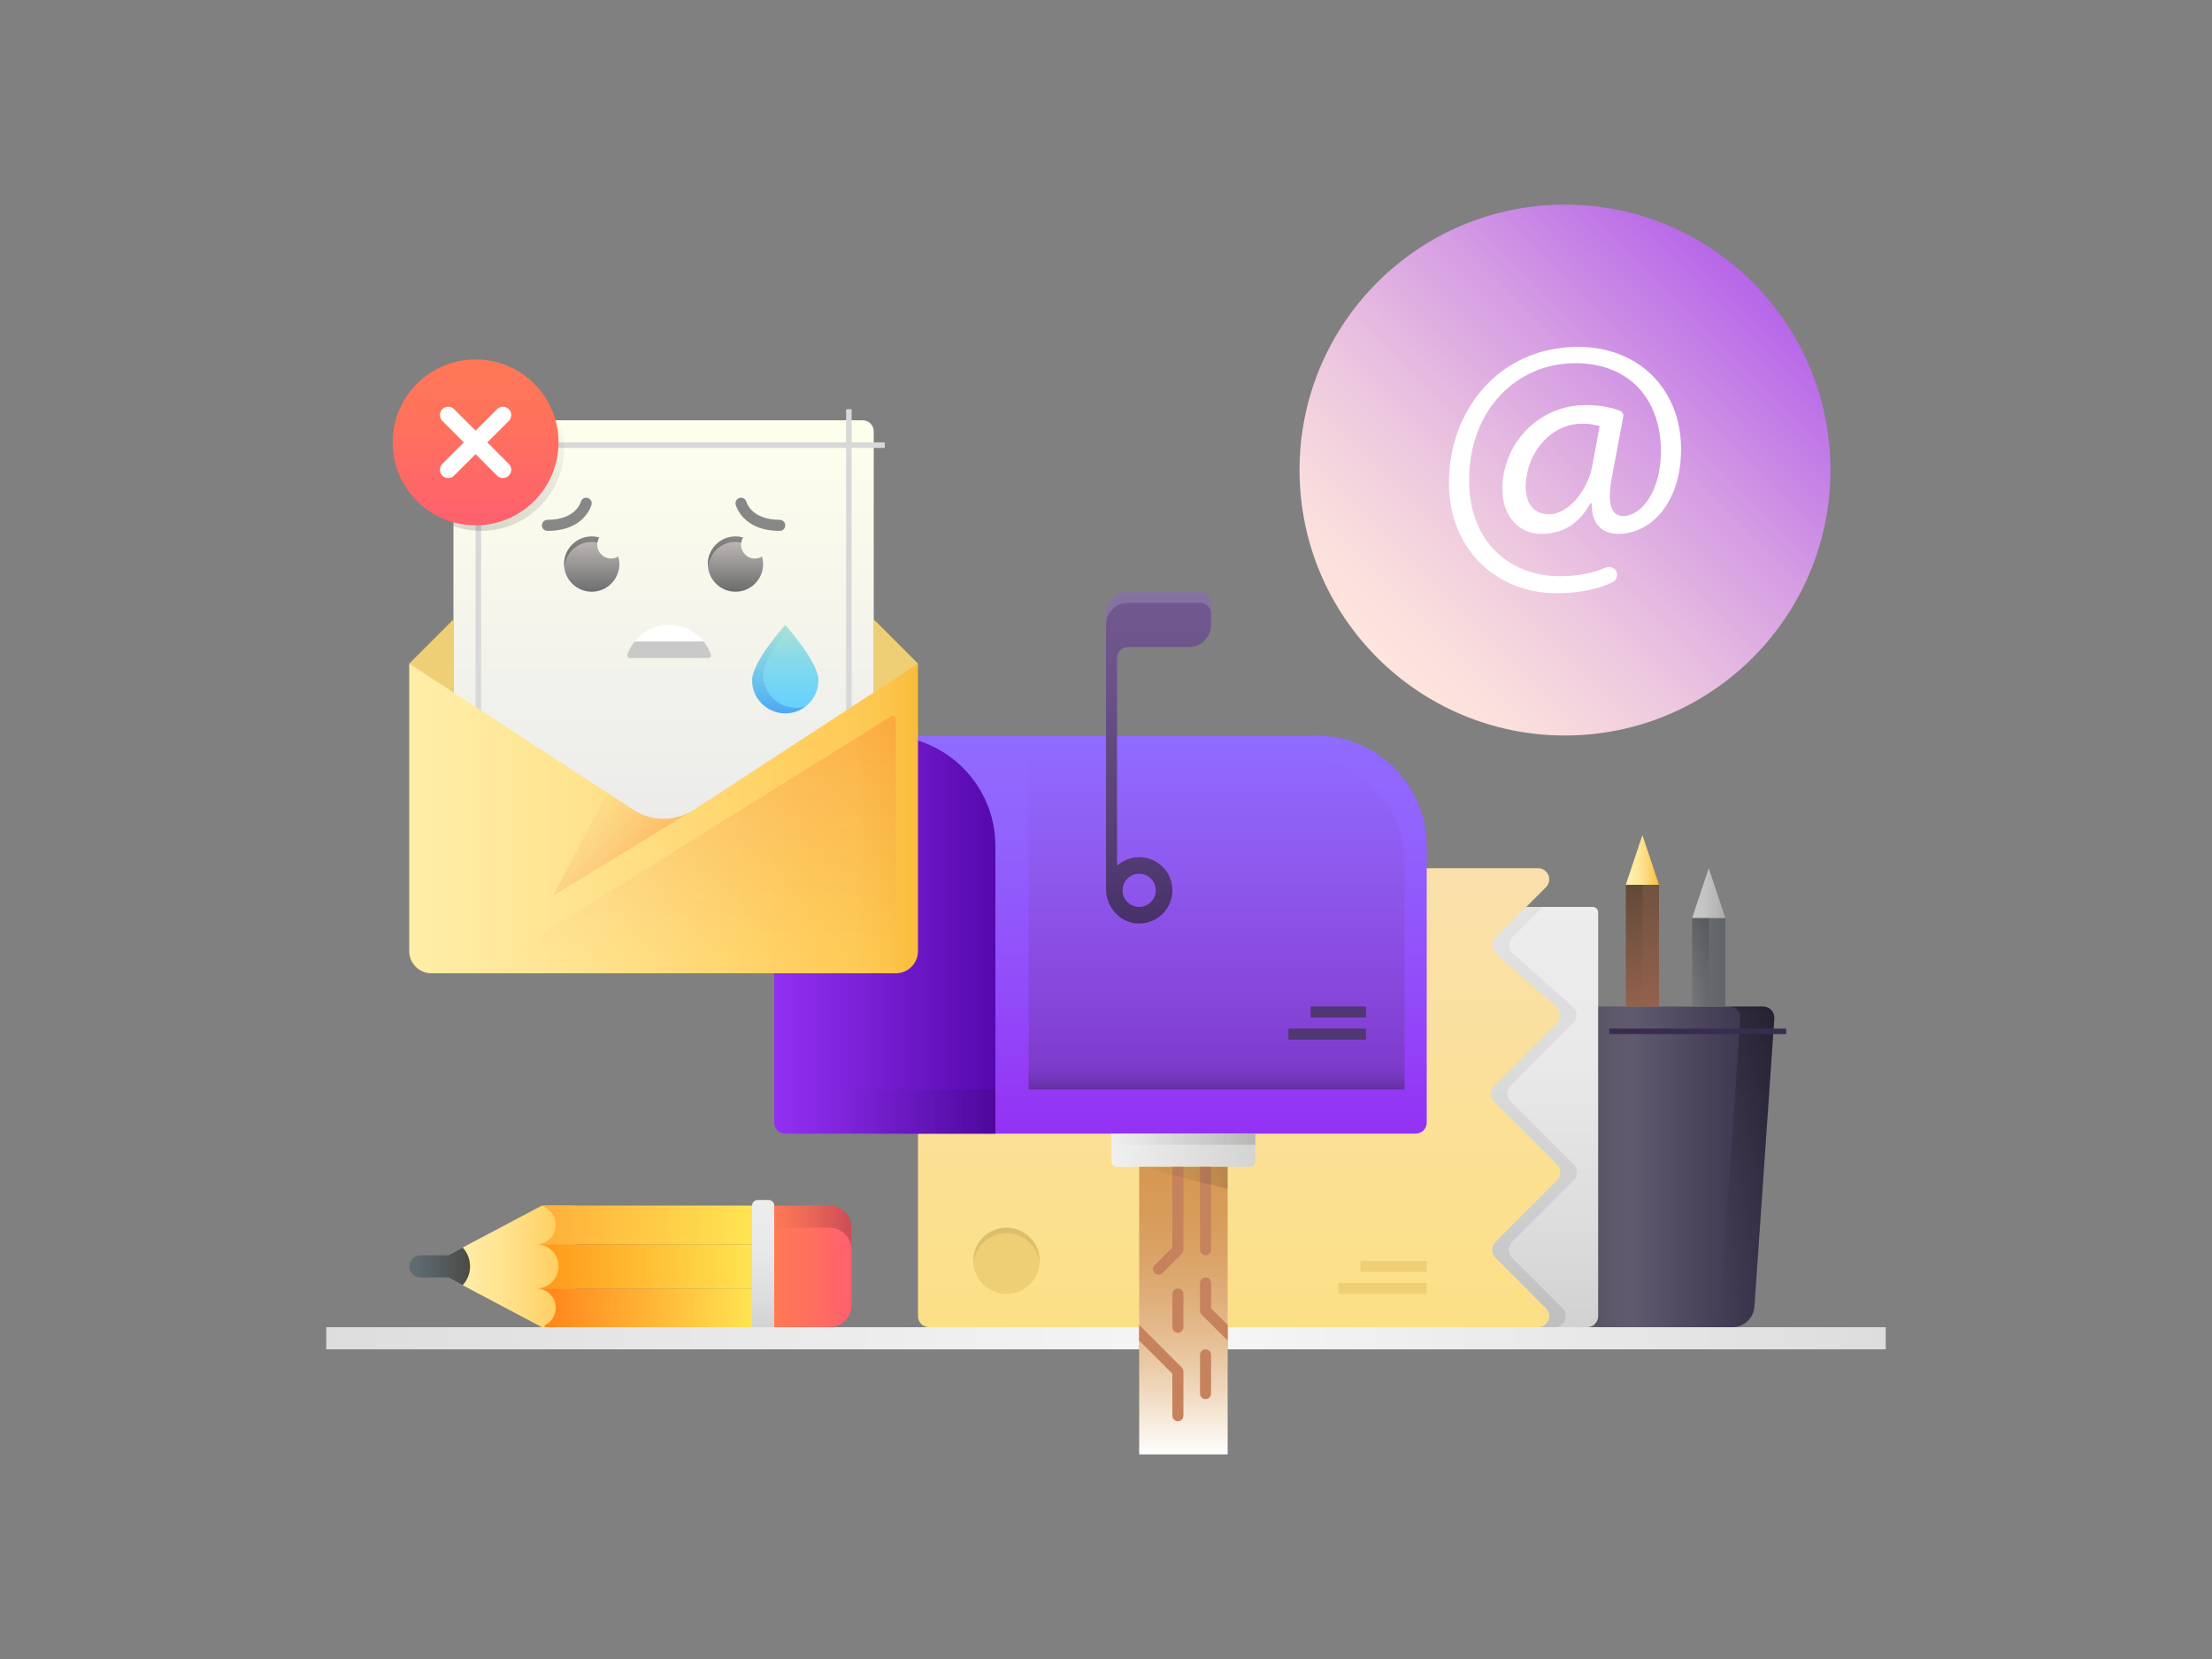 <?xml version="1.0" encoding="iso-8859-1"?>
<!-- Generator: Adobe Illustrator 22.1.0, SVG Export Plug-In . SVG Version: 6.00 Build 0)  -->
<svg version="1.1" id="unsubscribed" xmlns="http://www.w3.org/2000/svg" xmlns:xlink="http://www.w3.org/1999/xlink" x="0px"
	 y="0px" viewBox="0 0 800 600" enable-background="new 0 0 800 600" xml:space="preserve">
<rect x="0" y="0" width="800" height="600" fill="#808080" stroke="none"/>
<linearGradient id="SVGID_1_" gradientUnits="userSpaceOnUse" x1="678" y1="58" x2="493.122" y2="242.878">
	<stop  offset="0" style="stop-color:#962DEF"/>
	<stop  offset="0.243" style="stop-color:#B767E9"/>
	<stop  offset="0.498" style="stop-color:#D69EE3"/>
	<stop  offset="0.718" style="stop-color:#ECC6DF"/>
	<stop  offset="0.893" style="stop-color:#FADEDD"/>
	<stop  offset="1" style="stop-color:#FFE7DC"/>
</linearGradient>
<circle fill="url(#SVGID_1_)" cx="566" cy="170" r="96"/>
<linearGradient id="SVGID_2_" gradientUnits="userSpaceOnUse" x1="564.291" y1="422" x2="641.709" y2="422">
	<stop  offset="0" style="stop-color:#777284"/>
	<stop  offset="1" style="stop-color:#342D47"/>
</linearGradient>
<path fill="url(#SVGID_2_)" d="M626.526,480h-47.052c-4.209,0-7.699-3.258-7.988-7.457l-7.185-104.18
	c-0.163-2.359,1.707-4.363,4.072-4.363h69.253c2.365,0,4.235,2.004,4.072,4.363l-7.185,104.18
	C634.225,476.742,630.734,480,626.526,480z"/>
<linearGradient id="SVGID_3_" gradientUnits="userSpaceOnUse" x1="162.25" y1="458" x2="213.946" y2="458">
	<stop  offset="0" style="stop-color:#FFEFAB"/>
	<stop  offset="0.161" style="stop-color:#FFEBA2"/>
	<stop  offset="0.423" style="stop-color:#FFE18A"/>
	<stop  offset="0.752" style="stop-color:#FFD062"/>
	<stop  offset="0.8" style="stop-color:#FFCD5C"/>
	<stop  offset="0.866" style="stop-color:#FECB58"/>
	<stop  offset="0.934" style="stop-color:#FCC44B"/>
	<stop  offset="1" style="stop-color:#F9B938"/>
</linearGradient>
<polygon fill="url(#SVGID_3_)" points="196,480 208,480 208,436 196,436 162,454 162,462 "/>
<linearGradient id="SVGID_4_" gradientUnits="userSpaceOnUse" x1="570.75" y1="422" x2="591.87" y2="422">
	<stop  offset="0" style="stop-color:#000000;stop-opacity:0.3"/>
	<stop  offset="1" style="stop-color:#302926;stop-opacity:0"/>
</linearGradient>
<rect x="572" y="364" fill="url(#SVGID_4_)" width="18" height="116"/>
<linearGradient id="SVGID_5_" gradientUnits="userSpaceOnUse" x1="556" y1="325" x2="556" y2="478.082">
	<stop  offset="0" style="stop-color:#EDEDED"/>
	<stop  offset="0.382" style="stop-color:#E9E9E9"/>
	<stop  offset="0.778" style="stop-color:#DCDCDC"/>
	<stop  offset="1" style="stop-color:#D2D2D2"/>
</linearGradient>
<path fill="url(#SVGID_5_)" d="M574,480h-40V328h42c1.105,0,2,0.895,2,2v146C578,478.209,576.209,480,574,480z"/>
<linearGradient id="SVGID_6_" gradientUnits="userSpaceOnUse" x1="448.164" y1="312" x2="448.164" y2="480.338">
	<stop  offset="0" style="stop-color:#F9E0AC"/>
	<stop  offset="1" style="stop-color:#FCE086"/>
</linearGradient>
<path fill="url(#SVGID_6_)" d="M559.106,320.894l-18.084,18.084c-1.641,1.641-1.565,4.323,0.166,5.868l21.625,19.308
	c1.731,1.545,1.806,4.227,0.166,5.868l-22.623,22.623c-1.577,1.577-1.577,4.134,0,5.711l22.789,22.789
	c1.577,1.577,1.577,4.134,0,5.711l-22.289,22.289c-1.577,1.577-1.577,4.134,0,5.711l18.25,18.25
	c2.544,2.544,0.742,6.894-2.856,6.894H336c-2.209,0-4-1.791-4-4V314h224.25C559.848,314,561.65,318.35,559.106,320.894z"/>
<linearGradient id="SVGID_7_" gradientUnits="userSpaceOnUse" x1="416" y1="263" x2="416" y2="410.815">
	<stop  offset="0" style="stop-color:#906CFF"/>
	<stop  offset="0.249" style="stop-color:#9163FD"/>
	<stop  offset="0.654" style="stop-color:#924BF9"/>
	<stop  offset="1" style="stop-color:#9431F4"/>
</linearGradient>
<path fill="url(#SVGID_7_)" d="M512,410H316V266h160c22.091,0,40,17.909,40,40v100C516,408.209,514.209,410,512,410z"/>
<linearGradient id="SVGID_8_" gradientUnits="userSpaceOnUse" x1="363.333" y1="338" x2="278.28" y2="338">
	<stop  offset="0" style="stop-color:#5307AA"/>
	<stop  offset="1" style="stop-color:#9431F4"/>
</linearGradient>
<path fill="url(#SVGID_8_)" d="M320,266L320,266c22.091,0,40,17.909,40,40v104h-76c-2.209,0-4-1.791-4-4V306
	C280,283.909,297.909,266,320,266z"/>
<linearGradient id="SVGID_9_" gradientUnits="userSpaceOnUse" x1="440" y1="270.667" x2="440" y2="394.685">
	<stop  offset="0" style="stop-color:#8B55D8;stop-opacity:0"/>
	<stop  offset="0.368" style="stop-color:#8951D5;stop-opacity:0.368"/>
	<stop  offset="0.75" style="stop-color:#8144CE;stop-opacity:0.75"/>
	<stop  offset="1" style="stop-color:#7A38C6"/>
</linearGradient>
<path fill="url(#SVGID_9_)" d="M508,394H372V274h98c20.987,0,38,17.013,38,38V394z"/>
<rect x="466" y="372" fill="#4E3772" width="28" height="4"/>
<rect x="474" y="364" fill="#4E3772" width="20" height="4"/>
<linearGradient id="SVGID_10_" gradientUnits="userSpaceOnUse" x1="419" y1="204.499" x2="419" y2="336.124">
	<stop  offset="0" style="stop-color:#745C93"/>
	<stop  offset="0.304" style="stop-color:#6B538A"/>
	<stop  offset="0.799" style="stop-color:#533B73"/>
	<stop  offset="1" style="stop-color:#472F68"/>
</linearGradient>
<path fill="url(#SVGID_10_)" d="M434,214h-26c-4.42,0-8,3.58-8,8v99.52c0,6.52,5,12.22,11.52,12.48c7.44,0.28,13.44-6.2,12.36-13.8
	c-0.76-5.12-4.92-9.3-10.04-10.06c-3.8-0.56-7.3,0.66-9.84,2.94V238c0-2.2,1.8-4,4-4h22c4.42,0,8-3.58,8-8v-8
	C438,215.8,436.2,214,434,214z M412,316c3.32,0,6,2.68,6,6c0,3.32-2.68,6-6,6s-6-2.68-6-6C406,318.68,408.68,316,412,316z"/>
<path opacity="0.15" fill="#FFFFFF" d="M438,218v4c0-2.2-1.8-4-4-4h-26c-4.42,0-8,3.58-8,8v-4c0-4.42,3.58-8,8-8h26
	C436.2,214,438,215.8,438,218z"/>
<linearGradient id="SVGID_11_" gradientUnits="userSpaceOnUse" x1="402" y1="416" x2="454" y2="416">
	<stop  offset="0" style="stop-color:#F0F0F0"/>
	<stop  offset="1" style="stop-color:#D3D3D3"/>
</linearGradient>
<path fill="url(#SVGID_11_)" d="M452,422h-48c-1.105,0-2-0.895-2-2v-10h52v10C454,421.105,453.105,422,452,422z"/>
<linearGradient id="SVGID_12_" gradientUnits="userSpaceOnUse" x1="428" y1="421.5" x2="428" y2="526.011">
	<stop  offset="0" style="stop-color:#D69854"/>
	<stop  offset="0.148" style="stop-color:#D79B58"/>
	<stop  offset="0.301" style="stop-color:#DAA265"/>
	<stop  offset="0.457" style="stop-color:#DFAE79"/>
	<stop  offset="0.615" style="stop-color:#E6C096"/>
	<stop  offset="0.774" style="stop-color:#EFD7BC"/>
	<stop  offset="0.932" style="stop-color:#FAF2E9"/>
	<stop  offset="1" style="stop-color:#FFFFFF"/>
</linearGradient>
<rect x="412" y="422" fill="url(#SVGID_12_)" width="32" height="104"/>
<linearGradient id="SVGID_13_" gradientUnits="userSpaceOnUse" x1="444" y1="484" x2="682" y2="484">
	<stop  offset="0" style="stop-color:#F5F5F5"/>
	<stop  offset="1" style="stop-color:#DDDDDD"/>
</linearGradient>
<rect x="444" y="480" fill="url(#SVGID_13_)" width="238" height="8"/>
<linearGradient id="SVGID_14_" gradientUnits="userSpaceOnUse" x1="422" y1="484" x2="116.867" y2="484">
	<stop  offset="0" style="stop-color:#F5F5F5"/>
	<stop  offset="1" style="stop-color:#DDDDDD"/>
</linearGradient>
<rect x="118" y="480" fill="url(#SVGID_14_)" width="294" height="8"/>
<path fill="#C6825C" d="M428,422v30c0,0.54-0.22,1.04-0.58,1.42l-7,7c-0.4,0.38-0.9,0.58-1.42,0.58s-1.02-0.2-1.42-0.58
	c-0.78-0.78-0.78-2.06,0-2.84l6.42-6.4V422H428z"/>
<path fill="#C6825C" d="M438,422v30c0,1.1-0.9,2-2,2s-2-0.9-2-2v-30H438z"/>
<path fill="#C6825C" d="M444,479.16v5.68l-9.42-9.42c-0.36-0.38-0.58-0.88-0.58-1.42v-10c0-1.1,0.9-2,2-2s2,0.9,2,2v9.18L444,479.16
	z"/>
<path fill="#C6825C" d="M436,506c-1.105,0-2-0.895-2-2v-14c0-1.105,0.895-2,2-2s2,0.895,2,2v14C438,505.105,437.105,506,436,506z"/>
<path fill="#C6825C" d="M428,496v16c0,1.1-0.9,2-2,2s-2-0.9-2-2v-15.18l-12-11.98v-5.68l15.42,15.42
	C427.78,494.96,428,495.46,428,496z"/>
<path fill="#C6825C" d="M426,482c-1.105,0-2-0.895-2-2v-12c0-1.105,0.895-2,2-2s2,0.895,2,2v12C428,481.105,427.105,482,426,482z"/>
<linearGradient id="SVGID_15_" gradientUnits="userSpaceOnUse" x1="280" y1="458" x2="308" y2="458">
	<stop  offset="0" style="stop-color:#FF7955"/>
	<stop  offset="0.456" style="stop-color:#FF705E"/>
	<stop  offset="1" style="stop-color:#FF5F6F"/>
</linearGradient>
<path fill="url(#SVGID_15_)" d="M300,480h-20v-44h20c4.418,0,8,3.582,8,8v28C308,476.418,304.418,480,300,480z"/>
<linearGradient id="SVGID_16_" gradientUnits="userSpaceOnUse" x1="276" y1="433.5" x2="276" y2="480.756">
	<stop  offset="0" style="stop-color:#EDEDED"/>
	<stop  offset="0.382" style="stop-color:#E9E9E9"/>
	<stop  offset="0.778" style="stop-color:#DCDCDC"/>
	<stop  offset="1" style="stop-color:#D2D2D2"/>
</linearGradient>
<path fill="url(#SVGID_16_)" d="M272,480h8v-44c0-1.105-0.895-2-2-2h-4c-1.105,0-2,0.895-2,2V480z"/>
<linearGradient id="SVGID_17_" gradientUnits="userSpaceOnUse" x1="272.833" y1="443" x2="195.333" y2="443">
	<stop  offset="0" style="stop-color:#FFE552"/>
	<stop  offset="1" style="stop-color:#FFAE39"/>
</linearGradient>
<path fill="url(#SVGID_17_)" d="M272,436v14h-78c3.86,0,7-3.14,7-7c0-2.727-1.567-5.094-3.848-6.249
	c-0.379-0.192-0.251-0.751,0.174-0.751H272z"/>
<linearGradient id="SVGID_18_" gradientUnits="userSpaceOnUse" x1="272.75" y1="458" x2="193.475" y2="458">
	<stop  offset="0" style="stop-color:#FFE552"/>
	<stop  offset="1" style="stop-color:#FF9617"/>
</linearGradient>
<path fill="url(#SVGID_18_)" d="M272,450v16h-78c4.42,0,8-3.58,8-8c0-4.42-3.58-8-8-8H272z"/>
<linearGradient id="SVGID_19_" gradientUnits="userSpaceOnUse" x1="272.75" y1="473" x2="194.75" y2="473">
	<stop  offset="0" style="stop-color:#FFE552"/>
	<stop  offset="1" style="stop-color:#FF821A"/>
</linearGradient>
<path fill="url(#SVGID_19_)" d="M272,466v14h-74.674c-0.425,0-0.553-0.559-0.174-0.751c2.281-1.155,3.848-3.523,3.848-6.249
	c0-3.86-3.14-7-7-7H272z"/>
<linearGradient id="SVGID_20_" gradientUnits="userSpaceOnUse" x1="148" y1="458" x2="170" y2="458">
	<stop  offset="0" style="stop-color:#606F76"/>
	<stop  offset="1" style="stop-color:#4B4A47"/>
</linearGradient>
<path fill="url(#SVGID_20_)" d="M167.32,451.18L162,454h-10c-2.209,0-4,1.791-4,4c0,2.209,1.791,4,4,4h10l5.32,2.82
	c1.66-1.78,2.68-4.18,2.68-6.82S168.98,452.96,167.32,451.18z"/>
<linearGradient id="SVGID_21_" gradientUnits="userSpaceOnUse" x1="280" y1="444" x2="308" y2="444">
	<stop  offset="0" style="stop-color:#302926;stop-opacity:0"/>
	<stop  offset="0.238" style="stop-color:#211C1A;stop-opacity:0.048"/>
	<stop  offset="0.71" style="stop-color:#090807;stop-opacity:0.142"/>
	<stop  offset="1" style="stop-color:#000000;stop-opacity:0.2"/>
</linearGradient>
<path fill="url(#SVGID_21_)" d="M308,444v8c0-4.42-3.58-8-8-8h-20v-8h20C304.42,436,308,439.58,308,444z"/>
<linearGradient id="SVGID_22_" gradientUnits="userSpaceOnUse" x1="627.975" y1="360.667" x2="627.975" y2="479.873">
	<stop  offset="0" style="stop-color:#000000;stop-opacity:0.3"/>
	<stop  offset="1" style="stop-color:#302926;stop-opacity:0"/>
</linearGradient>
<path fill="url(#SVGID_22_)" d="M641.7,368.36l-7.18,104.18c-0.3,4.2-3.78,7.46-8,7.46h-12.28c4.2,0,7.7-3.26,7.98-7.46l7.18-104.18
	c0.18-2.36-1.7-4.36-4.06-4.36h12.28C640,364,641.86,366,641.7,368.36z"/>
<circle fill="#EFCF75" cx="364" cy="456" r="12"/>
<linearGradient id="SVGID_23_" gradientUnits="userSpaceOnUse" x1="594" y1="320.5" x2="594" y2="363.165">
	<stop  offset="0" style="stop-color:#705340"/>
	<stop  offset="1" style="stop-color:#93614C"/>
</linearGradient>
<rect x="588" y="320" fill="url(#SVGID_23_)" width="12" height="44"/>
<linearGradient id="SVGID_24_" gradientUnits="userSpaceOnUse" x1="588" y1="311" x2="600" y2="311">
	<stop  offset="0" style="stop-color:#FFEFAB"/>
	<stop  offset="0.181" style="stop-color:#FFEDA7"/>
	<stop  offset="0.369" style="stop-color:#FEE79A"/>
	<stop  offset="0.56" style="stop-color:#FDDD86"/>
	<stop  offset="0.754" style="stop-color:#FCD069"/>
	<stop  offset="0.947" style="stop-color:#FABE44"/>
	<stop  offset="1" style="stop-color:#F9B938"/>
</linearGradient>
<polygon fill="url(#SVGID_24_)" points="594,302 600,320 588,320 "/>
<linearGradient id="SVGID_25_" gradientUnits="userSpaceOnUse" x1="612" y1="348" x2="624" y2="348">
	<stop  offset="0" style="stop-color:#73767A"/>
	<stop  offset="0.042" style="stop-color:#727579"/>
	<stop  offset="0.529" style="stop-color:#65686C"/>
	<stop  offset="1" style="stop-color:#616468"/>
</linearGradient>
<rect x="612" y="332" fill="url(#SVGID_25_)" width="12" height="32"/>
<linearGradient id="SVGID_26_" gradientUnits="userSpaceOnUse" x1="612" y1="323" x2="624" y2="323">
	<stop  offset="0" style="stop-color:#C8C8C8"/>
	<stop  offset="0.362" style="stop-color:#C4C4C4"/>
	<stop  offset="0.737" style="stop-color:#B7B7B7"/>
	<stop  offset="1" style="stop-color:#AAAAAA"/>
</linearGradient>
<polygon fill="url(#SVGID_26_)" points="618,314 624,332 612,332 "/>
<linearGradient id="SVGID_27_" gradientUnits="userSpaceOnUse" x1="591" y1="364.625" x2="591" y2="319.873">
	<stop  offset="0" style="stop-color:#302926;stop-opacity:0"/>
	<stop  offset="0.469" style="stop-color:#272321;stop-opacity:0.07"/>
	<stop  offset="1" style="stop-color:#171717;stop-opacity:0.15"/>
</linearGradient>
<rect x="588" y="320" fill="url(#SVGID_27_)" width="6" height="44"/>
<linearGradient id="SVGID_28_" gradientUnits="userSpaceOnUse" x1="615" y1="363.375" x2="615" y2="331.375">
	<stop  offset="0" style="stop-color:#302926;stop-opacity:0"/>
	<stop  offset="0.469" style="stop-color:#272321;stop-opacity:0.094"/>
	<stop  offset="1" style="stop-color:#171717;stop-opacity:0.2"/>
</linearGradient>
<rect x="612" y="332" fill="url(#SVGID_28_)" width="6" height="32"/>
<rect x="582" y="372" fill="#392D4F" width="64" height="2"/>
<path fill="#FFFFFF" d="M584.657,206.933c0.543,1.46-0.165,3.076-1.587,3.713c-6.247,2.801-12.712,3.894-20.269,3.894
	c-20.99,0-38.781-15.358-38.781-39.933c0-26.366,18.303-49.148,46.717-49.148c22.27,0,37.244,15.615,37.244,36.989
	c0,19.198-10.75,30.638-22.781,30.638c-5.119,0-9.855-3.087-9.473-11.087h-0.512c-4.479,8-10.367,11.087-18.047,11.087
	c-7.422,0-13.822-6.104-13.822-16.215c0-15.871,12.543-30.378,30.334-30.378c4.686,0,8.907,0.813,12.112,2.009
	c0.924,0.345,1.463,1.289,1.28,2.259l-4.049,21.548c-1.92,9.728-0.385,14.204,3.84,14.332c6.527,0.128,13.822-8.577,13.822-23.424
	c0-18.559-11.135-31.87-30.975-31.87c-20.861,0-38.396,16.51-38.396,42.493c0,21.374,13.951,34.557,32.895,34.557
	c6.061,0,11.768-1.06,16.536-3.108C582.291,204.626,584.07,205.356,584.657,206.933L584.657,206.933z M578.543,154.129
	c-1.279-0.384-3.455-0.896-6.398-0.896c-11.264,0-20.352,10.623-20.352,23.038c0,5.632,2.816,9.728,8.447,9.728
	c7.424,0,14.207-9.472,15.615-17.407L578.543,154.129z"/>
<rect x="484" y="464" fill="#EFCF75" width="32" height="4"/>
<rect x="492" y="456" fill="#EFCF75" width="24" height="4"/>
<linearGradient id="SVGID_29_" gradientUnits="userSpaceOnUse" x1="554.75" y1="325.667" x2="554.75" y2="480.081">
	<stop  offset="0" style="stop-color:#302926;stop-opacity:0.05"/>
	<stop  offset="0.398" style="stop-color:#2C2623;stop-opacity:0.07"/>
	<stop  offset="0.809" style="stop-color:#1F1D1C;stop-opacity:0.09"/>
	<stop  offset="1" style="stop-color:#171717;stop-opacity:0.1"/>
</linearGradient>
<path fill="url(#SVGID_29_)" d="M546.86,449.14c-1.58,1.58-1.58,4.14,0,5.72l18.24,18.24c2.56,2.56,0.74,6.9-2.84,6.9h-6
	c3.58,0,5.4-4.34,2.84-6.9l-18.24-18.24c-1.58-1.58-1.58-4.14,0-5.72l22.28-22.28c1.58-1.58,1.58-4.14,0-5.72l-22.78-22.78
	c-1.58-1.58-1.58-4.14,0-5.72l22.62-22.62c1.64-1.64,1.56-4.32-0.16-5.86l-21.64-19.32c-1.72-1.54-1.8-4.22-0.16-5.86L552,328h6
	l-10.98,10.98c-1.64,1.64-1.56,4.32,0.16,5.86l21.64,19.32c1.72,1.54,1.8,4.22,0.16,5.86l-22.62,22.62c-1.58,1.58-1.58,4.14,0,5.72
	l22.78,22.78c1.58,1.58,1.58,4.14,0,5.72L546.86,449.14z"/>
<linearGradient id="SVGID_30_" gradientUnits="userSpaceOnUse" x1="412" y1="426" x2="444" y2="426">
	<stop  offset="0" style="stop-color:#302926;stop-opacity:0"/>
	<stop  offset="0.398" style="stop-color:#2C2623;stop-opacity:0.06"/>
	<stop  offset="0.809" style="stop-color:#1F1D1C;stop-opacity:0.121"/>
	<stop  offset="1" style="stop-color:#171717;stop-opacity:0.15"/>
</linearGradient>
<polygon fill="url(#SVGID_30_)" points="444,430 412,422 444,422 "/>
<polygon fill="#EFCF75" points="148,240 164,224 164,254 "/>
<polygon fill="#EFCF75" points="316,254 332,240 316,224 "/>
<linearGradient id="SVGID_31_" gradientUnits="userSpaceOnUse" x1="240" y1="148.667" x2="240" y2="297.335">
	<stop  offset="0" style="stop-color:#FFFFED"/>
	<stop  offset="1" style="stop-color:#EBEBEB"/>
</linearGradient>
<path fill="url(#SVGID_31_)" d="M312,152H168c-2.209,0-4,1.791-4,4v142h152V156C316,153.791,314.209,152,312,152z"/>
<polygon fill="#D8D8D8" points="308,160 308,148 306,148 306,160 198,160 198,162 306,162 306,258 308,258 308,162 320,162 320,160 
	"/>
<rect x="172" y="186" fill="#D8D8D8" width="2" height="72"/>
<linearGradient id="SVGID_32_" gradientUnits="userSpaceOnUse" x1="134" y1="296" x2="334.639" y2="296">
	<stop  offset="0" style="stop-color:#FFEFAB"/>
	<stop  offset="0.161" style="stop-color:#FFEBA2"/>
	<stop  offset="0.423" style="stop-color:#FFE18A"/>
	<stop  offset="0.752" style="stop-color:#FFD062"/>
	<stop  offset="0.8" style="stop-color:#FFCD5C"/>
	<stop  offset="0.866" style="stop-color:#FECB58"/>
	<stop  offset="0.934" style="stop-color:#FCC44B"/>
	<stop  offset="1" style="stop-color:#F9B938"/>
</linearGradient>
<path fill="url(#SVGID_32_)" d="M332,240v104c0,4.4-3.6,8-8,8H156c-4.4,0-8-3.6-8-8V240l71.62,46.72l2.32,1.5l7.14,4.66
	c6.64,4.32,15.2,4.32,21.84,0l1.62-1.06L332,240z"/>
<linearGradient id="SVGID_33_" gradientUnits="userSpaceOnUse" x1="228.76" y1="311.74" x2="209.073" y2="292.053">
	<stop  offset="0" style="stop-color:#FF2900;stop-opacity:0.17"/>
	<stop  offset="0.093" style="stop-color:#F82F08;stop-opacity:0.154"/>
	<stop  offset="0.355" style="stop-color:#E93B19;stop-opacity:0.11"/>
	<stop  offset="0.642" style="stop-color:#E04323;stop-opacity:0.061"/>
	<stop  offset="1" style="stop-color:#DD4526;stop-opacity:0"/>
</linearGradient>
<path fill="url(#SVGID_33_)" d="M200,324l19.62-37.28l2.32,1.5l7.14,4.66c6.64,4.32,15.2,4.32,21.84,0L200,324z"/>
<linearGradient id="SVGID_34_" gradientUnits="userSpaceOnUse" x1="266" y1="194" x2="266" y2="213.514">
	<stop  offset="0" style="stop-color:#C5BFBD"/>
	<stop  offset="1" style="stop-color:#6E6E6E"/>
</linearGradient>
<path fill="url(#SVGID_34_)" d="M276,204c0,5.52-4.48,10-10,10s-10-4.48-10-10s4.48-10,10-10c0.94,0,1.86,0.14,2.74,0.38
	c-0.46,0.76-0.74,1.66-0.74,2.62c0,2.76,2.24,5,5,5c0.96,0,1.86-0.28,2.62-0.74C275.86,202.14,276,203.06,276,204z"/>
<path opacity="0.3" d="M268.74,194.38c-0.34,0.54-0.56,1.16-0.66,1.84c-0.68-0.14-1.38-0.22-2.08-0.22c-5.18,0-9.44,3.94-9.94,8.98
	c-0.04-0.32-0.06-0.64-0.06-0.98c0-5.52,4.48-10,10-10C266.94,194,267.86,194.14,268.74,194.38z"/>
<linearGradient id="SVGID_35_" gradientUnits="userSpaceOnUse" x1="214" y1="193.75" x2="214" y2="214.001">
	<stop  offset="0" style="stop-color:#C5BFBD"/>
	<stop  offset="1" style="stop-color:#6E6E6E"/>
</linearGradient>
<path fill="url(#SVGID_35_)" d="M224,204c0,5.52-4.48,10-10,10s-10-4.48-10-10s4.48-10,10-10c0.94,0,1.86,0.14,2.74,0.38
	c-0.46,0.76-0.74,1.66-0.74,2.62c0,2.76,2.24,5,5,5c0.96,0,1.86-0.28,2.62-0.74C223.86,202.14,224,203.06,224,204z"/>
<path opacity="0.3" d="M216.74,194.38c-0.34,0.54-0.56,1.16-0.66,1.84c-0.68-0.14-1.38-0.22-2.08-0.22c-5.18,0-9.44,3.94-9.94,8.98
	c-0.04-0.32-0.06-0.64-0.06-0.98c0-5.52,4.48-10,10-10C214.94,194,215.86,194.14,216.74,194.38z"/>
<path fill="#878787" d="M282,192c-13.407,0-15.843-9.127-15.94-9.516c-0.268-1.07,0.384-2.156,1.455-2.424
	c1.06-0.271,2.145,0.373,2.421,1.436C270.017,181.791,271.859,188,282,188c1.104,0,2,0.895,2,2S283.104,192,282,192z"/>
<path fill="#878787" d="M198,192c-1.104,0-2-0.895-2-2s0.896-2,2-2c10.167,0,11.992-6.24,12.065-6.506
	c0.289-1.055,1.383-1.686,2.438-1.418c1.06,0.277,1.702,1.346,1.437,2.408C213.843,182.873,211.407,192,198,192z"/>
<path fill="#C9C9C9" d="M256.16,237.98L227.84,238c-0.7,0-1.16-0.7-0.92-1.34c0.6-1.7,1.48-3.28,2.6-4.66h24.94
	c1.14,1.4,2.02,2.98,2.64,4.72C257.32,237.34,256.82,237.98,256.16,237.98z"/>
<linearGradient id="SVGID_36_" gradientUnits="userSpaceOnUse" x1="284" y1="225" x2="284" y2="258.521">
	<stop  offset="0" style="stop-color:#ACE3D4"/>
	<stop  offset="0.434" style="stop-color:#85D9EB"/>
	<stop  offset="0.785" style="stop-color:#6DD3FA"/>
	<stop  offset="1" style="stop-color:#64D1FF"/>
</linearGradient>
<path fill="url(#SVGID_36_)" d="M296,246c0,6.627-5.373,12-12,12s-12-5.373-12-12s12-20,12-20S296,239.373,296,246z"/>
<linearGradient id="SVGID_37_" gradientUnits="userSpaceOnUse" x1="281.63" y1="226" x2="281.63" y2="257.525">
	<stop  offset="0" style="stop-color:#30779A;stop-opacity:0"/>
	<stop  offset="0.178" style="stop-color:#2E739C;stop-opacity:0.036"/>
	<stop  offset="0.363" style="stop-color:#2966A1;stop-opacity:0.073"/>
	<stop  offset="0.551" style="stop-color:#2152AA;stop-opacity:0.11"/>
	<stop  offset="0.741" style="stop-color:#1535B6;stop-opacity:0.148"/>
	<stop  offset="0.93" style="stop-color:#0610C5;stop-opacity:0.186"/>
	<stop  offset="1" style="stop-color:#0000CC;stop-opacity:0.2"/>
</linearGradient>
<path fill="url(#SVGID_37_)" d="M291.26,255.54c-2,1.56-4.52,2.46-7.26,2.46c-6.62,0-12-5.38-12-12s12-20,12-20s0.44,0.5,1.18,1.36
	c-3.56,4.42-9.18,12.1-9.18,16.64c0,6.62,5.38,12,12,12C289.14,256,290.22,255.84,291.26,255.54z"/>
<path fill="#FFFFFF" d="M254.46,232h-24.94c2.92-3.66,7.42-6,12.48-6C247.04,226,251.54,228.34,254.46,232z"/>
<linearGradient id="SVGID_38_" gradientUnits="userSpaceOnUse" x1="172" y1="127" x2="172" y2="192.156">
	<stop  offset="0" style="stop-color:#FF7955"/>
	<stop  offset="0.456" style="stop-color:#FF705E"/>
	<stop  offset="1" style="stop-color:#FF5F6F"/>
</linearGradient>
<circle fill="url(#SVGID_38_)" cx="172" cy="160" r="30"/>
<path fill="#FFFFFF" d="M176.242,160l7.778-7.778c1.172-1.171,1.172-3.071,0-4.242c-1.172-1.172-3.07-1.172-4.242,0L172,155.758
	l-7.778-7.778c-1.172-1.172-3.07-1.172-4.242,0c-1.172,1.171-1.172,3.071,0,4.242l7.778,7.778l-7.778,7.778
	c-1.172,1.171-1.172,3.071,0,4.242c0.586,0.586,1.354,0.879,2.121,0.879s1.535-0.293,2.121-0.879l7.778-7.778l7.778,7.778
	c0.586,0.586,1.354,0.879,2.121,0.879s1.535-0.293,2.121-0.879c1.172-1.171,1.172-3.071,0-4.242L176.242,160z"/>
<linearGradient id="SVGID_39_" gradientUnits="userSpaceOnUse" x1="184" y1="148.25" x2="184" y2="193.03">
	<stop  offset="0" style="stop-color:#302926;stop-opacity:0"/>
	<stop  offset="0.398" style="stop-color:#2C2623;stop-opacity:0.06"/>
	<stop  offset="0.809" style="stop-color:#1F1D1C;stop-opacity:0.121"/>
	<stop  offset="1" style="stop-color:#171717;stop-opacity:0.15"/>
</linearGradient>
<path fill="url(#SVGID_39_)" d="M204,162c0,16.56-13.44,30-30,30c-3.5,0-6.86-0.6-10-1.72v-1.36c2.54,0.7,5.24,1.08,8,1.08
	c16.56,0,30-13.44,30-30c0-2.76-0.38-5.46-1.08-8h1.36C203.4,155.14,204,158.5,204,162z"/>
<path opacity="0.08" d="M376,456c0,0.34-0.02,0.68-0.04,1c-0.52-6.16-5.68-11-11.96-11s-11.44,4.84-11.96,11
	c-0.02-0.32-0.04-0.66-0.04-1c0-6.62,5.38-12,12-12S376,449.38,376,456z"/>
<linearGradient id="SVGID_40_" gradientUnits="userSpaceOnUse" x1="440" y1="394.667" x2="440" y2="385.898">
	<stop  offset="0" style="stop-color:#000000;stop-opacity:0.2"/>
	<stop  offset="1" style="stop-color:#302926;stop-opacity:0"/>
</linearGradient>
<rect x="372" y="386" fill="url(#SVGID_40_)" width="136" height="8"/>
<linearGradient id="SVGID_41_" gradientUnits="userSpaceOnUse" x1="402" y1="412" x2="454" y2="412">
	<stop  offset="0" style="stop-color:#302926;stop-opacity:0"/>
	<stop  offset="0.398" style="stop-color:#2C2623;stop-opacity:0.06"/>
	<stop  offset="0.809" style="stop-color:#1F1D1C;stop-opacity:0.121"/>
	<stop  offset="1" style="stop-color:#171717;stop-opacity:0.15"/>
</linearGradient>
<rect x="402" y="410" fill="url(#SVGID_41_)" width="52" height="4"/>
<linearGradient id="SVGID_42_" gradientUnits="userSpaceOnUse" x1="361.125" y1="402" x2="294.75" y2="402">
	<stop  offset="0" style="stop-color:#000000;stop-opacity:0.1"/>
	<stop  offset="0.238" style="stop-color:#0F0D0C;stop-opacity:0.076"/>
	<stop  offset="0.71" style="stop-color:#27211F;stop-opacity:0.029"/>
	<stop  offset="1" style="stop-color:#302926;stop-opacity:0"/>
</linearGradient>
<rect x="296" y="394" fill="url(#SVGID_42_)" width="64" height="16"/>
<linearGradient id="SVGID_43_" gradientUnits="userSpaceOnUse" x1="255" y1="256.163" x2="255" y2="345.565">
	<stop  offset="0" style="stop-color:#FF2900;stop-opacity:0.17"/>
	<stop  offset="0.093" style="stop-color:#F82F08;stop-opacity:0.154"/>
	<stop  offset="0.355" style="stop-color:#E93B19;stop-opacity:0.11"/>
	<stop  offset="0.642" style="stop-color:#E04323;stop-opacity:0.061"/>
	<stop  offset="1" style="stop-color:#DD4526;stop-opacity:0"/>
</linearGradient>
<path fill="url(#SVGID_43_)" d="M324,259.812V344H186l136.462-85.042C323.132,258.541,324,259.022,324,259.812z"/>
</svg>
